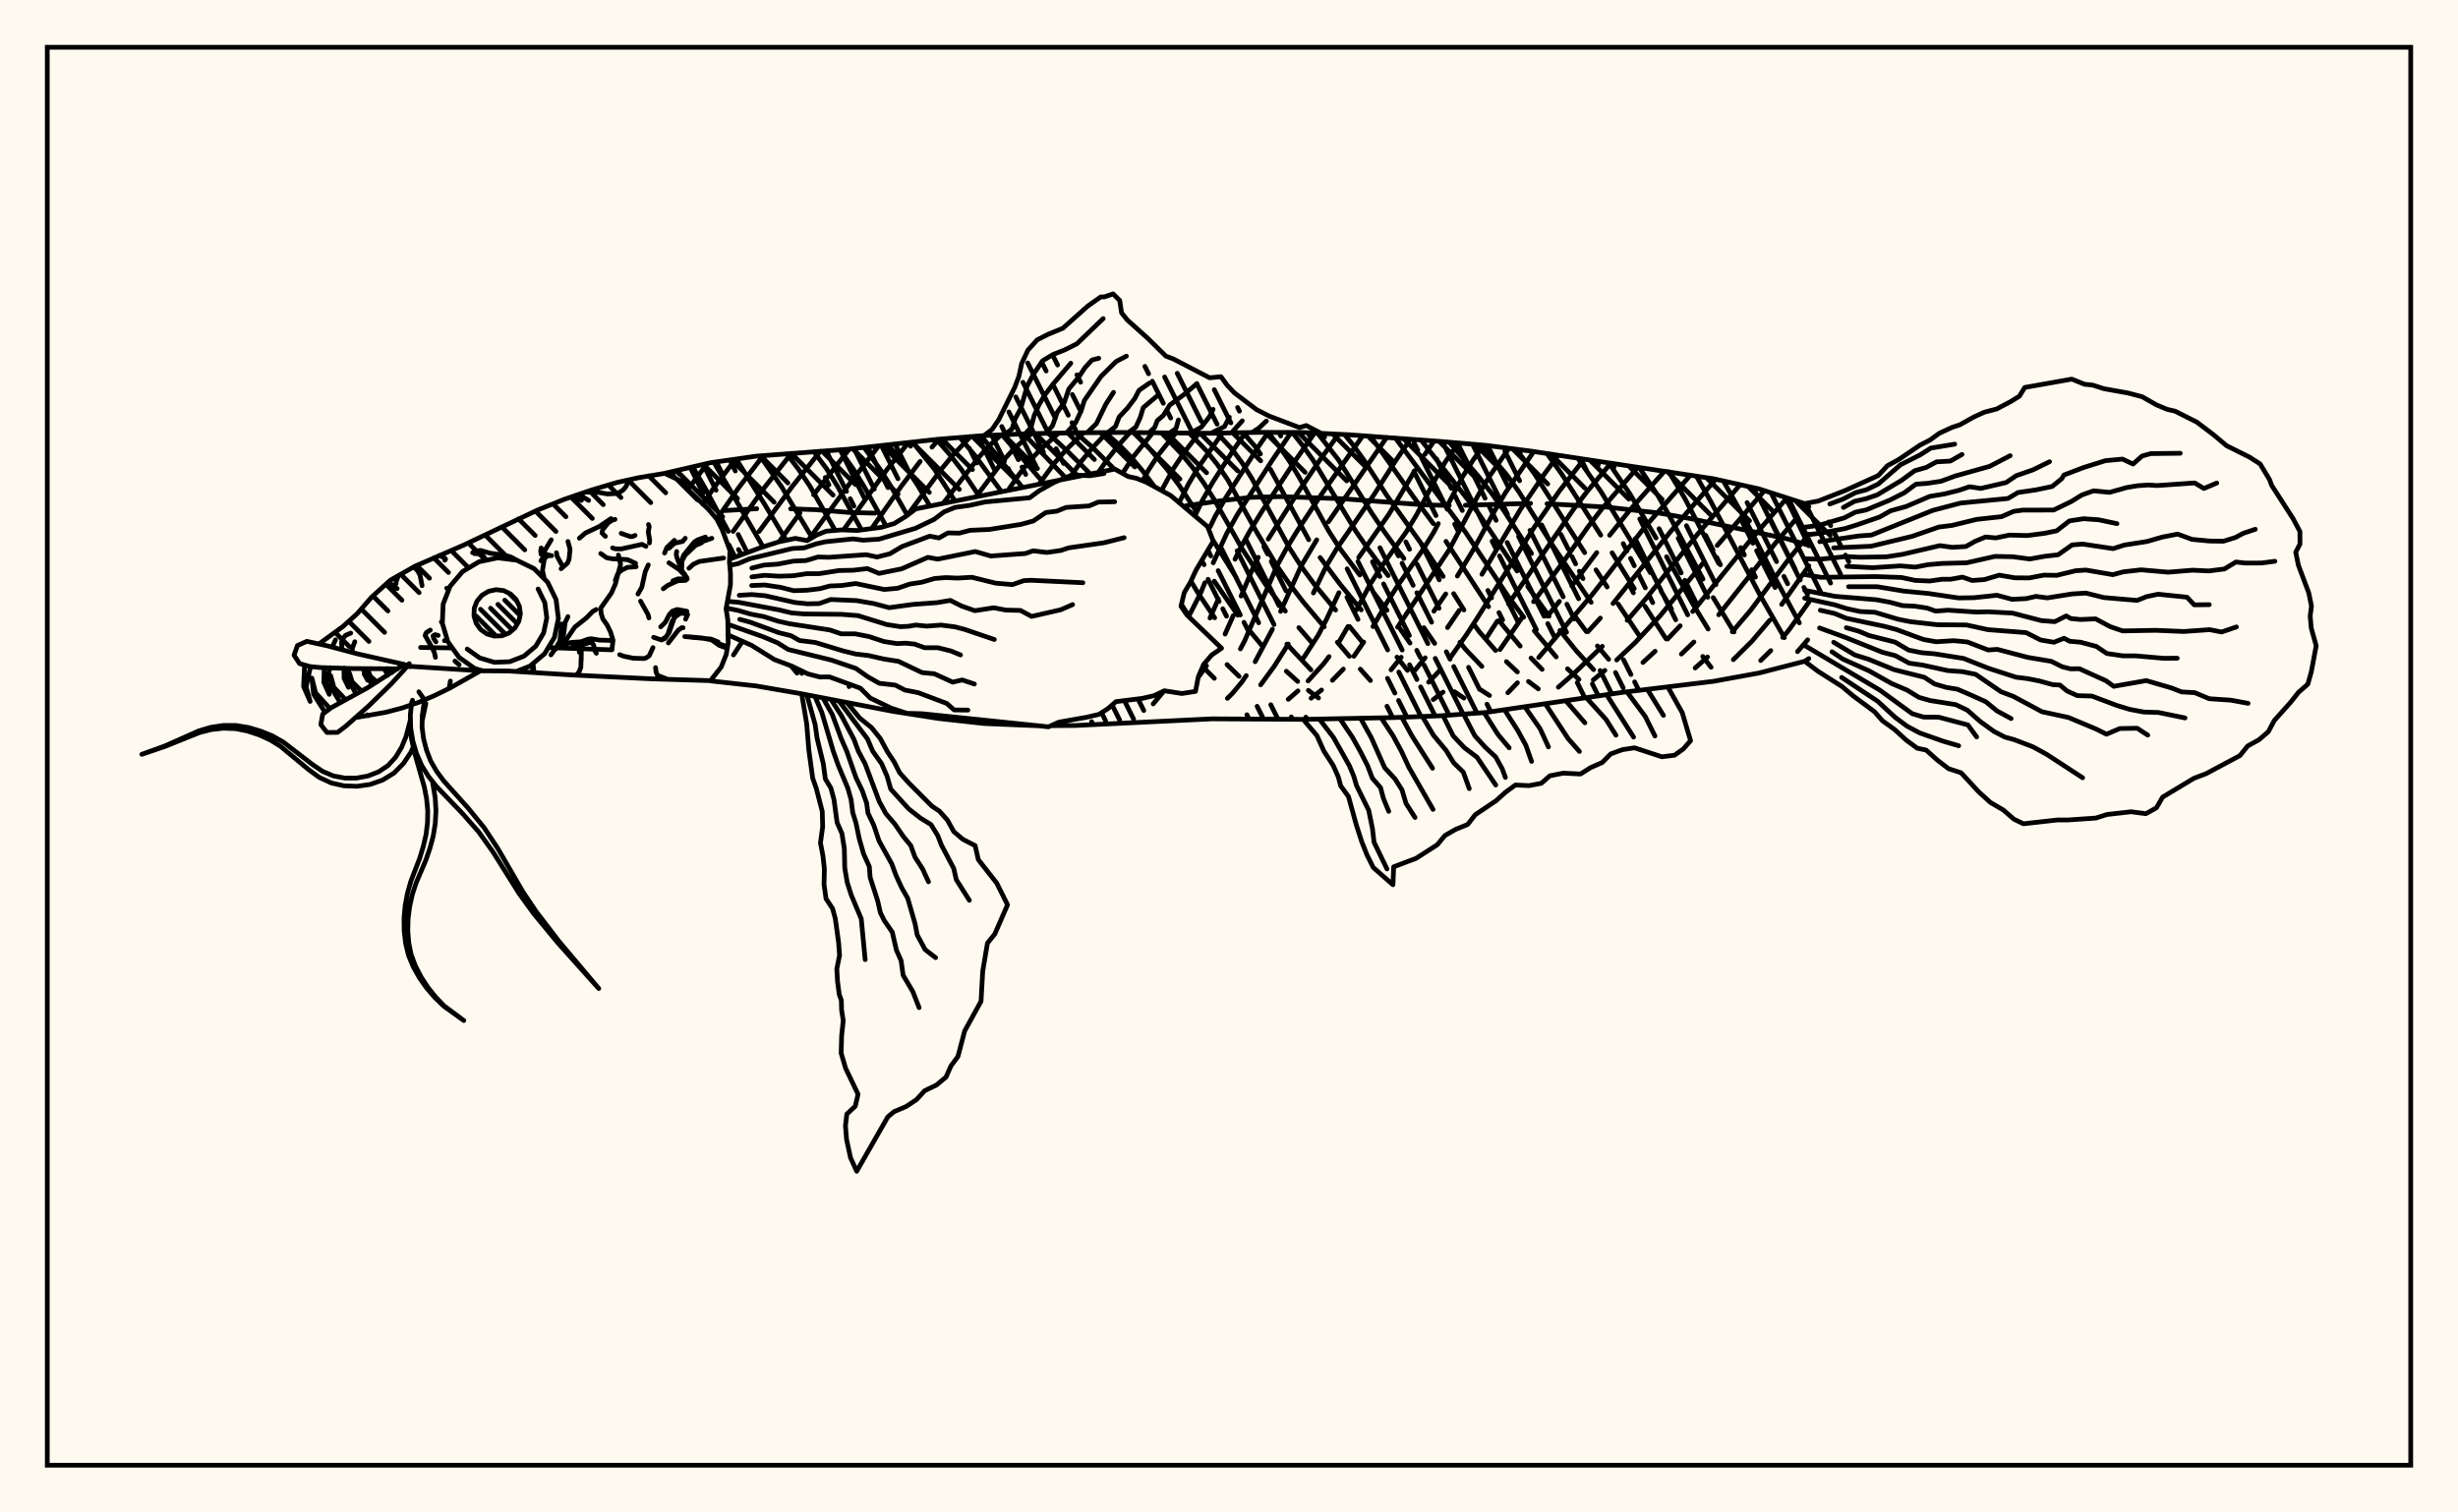 <svg xmlns="http://www.w3.org/2000/svg" width="520" height="320"><rect x="0" y="0" width="520" height="320" fill="floralwhite"/><rect x="10" y="10" width="500" height="300" stroke="black" stroke-width="1" fill="none"/><path stroke="black" stroke-width="1" fill="none" stroke-linecap="round" stroke-linejoin="round" d="
M 140.63 100.14 150.31 97.9 159.95 96.52 179.24 95.06 198.53 92.93 208.18 92.15 217.82 91.75 227.47 91.57 237.11 91.5 256.4 91.67 266.05 91.48 275.69 91.5 285.34 91.98 304.63 93.39 314.28 94.22 323.92 95.45 362.5 101.29 372.15 103.45 381.79 106.55 382.66 107.21 
M 382.66 139.34 381.79 139.91 372.15 142.39 362.5 144.15 343.21 146.49 314.28 150.75 304.63 151.45 294.98 151.82 275.69 152.2 256.4 152.09 227.47 153.5 222.37 153.53 
M 219.56 153.55 208.18 153.08 198.53 152.01 188.89 150.5 169.6 146.79 159.95 145.13 150.3 144.06 
M 382.66 115.38 378.07 114 357.83 109.76 350.87 108.53 339.91 107.29 327.28 106.58 
M 323.8 106.5 309.99 106.9 
M 306.59 106.94 301.49 106.83 283.96 105.52 270.93 105.07 264.77 105.22 258.61 105.9 250.98 106.99 
M 192.62 108.51 192.16 108.52 
M 185.1 108.57 179.84 108.44 172.73 107.85 167.26 107.65 
M 160.09 107.63 153.39 108.02 
M 141.98 99.83 142.81 101.19 
M 167.34 140.87 168.62 142.42 
M 146.54 98.77 149.07 103.11 154.08 112.43 
M 156.24 116.27 156.88 117.37 
M 151.03 97.8 161.43 115.7 
M 155.74 97.12 161.8 106.76 166.32 114.31 
M 160.76 96.45 165.35 102.98 171.81 113.76 
M 166.41 96 168.94 99.3 171.3 102.8 176.68 112.22 
M 172.18 95.56 174.85 99.16 177.14 102.82 182.24 112.09 
M 177.66 95.17 180.54 99.27 182.81 102.94 187.44 111.28 
M 182.79 94.67 186.2 99.3 188.48 102.9 191.95 109.02 
M 187.92 94.1 191.89 99.25 194.22 102.81 196.73 107.07 
M 193.06 93.54 197.65 99.23 202.05 106.01 
M 198.12 92.98 200.9 96.14 203.42 99.39 207.15 104.98 
M 203.06 92.57 206.42 96.58 211.87 104.04 
M 207.56 92.2 216.32 103.15 
M 211.99 91.99 220.84 102.25 
M 216.57 91.8 225.63 101.29 
M 254.43 141.06 256.9 143.52 
M 221.76 91.68 225.49 95.14 230.67 100.28 
M 249.93 127.87 251.79 130.78 
M 259.58 140.61 262.13 143.1 
M 227.56 91.57 231.14 94.66 235.73 99.27 
M 251.94 122.96 253.46 125.49 256.97 130.71 
M 233.8 91.52 236.69 94.05 239.13 96.55 241.62 99.49 244.25 102.98 
M 254.2 118.59 254.74 119.48 
M 256.89 122.96 261.85 130.16 
M 264.49 133.6 267.09 136.73 
M 272.13 142.01 274.53 144.18 
M 276.79 146.07 278.94 147.68 
M 239.95 91.53 242.04 93.57 246.86 99.24 249.4 102.61 252.95 108.01 
M 256.57 114.23 261.54 122.21 
M 272.24 136.28 277.33 141.72 
M 245.71 91.59 249.75 95.82 252.23 98.83 254.62 102.13 256.8 105.59 262.84 116.21 267.74 123.67 271.92 129.29 
M 274.78 132.79 277.57 136.01 
M 251.61 91.64 255.19 95.34 257.59 98.35 259.79 101.61 265.66 112.24 270.15 119.72 272.8 123.57 275.69 127.35 280.14 132.63 
M 282.93 135.87 285.47 138.86 
M 287.77 141.57 289.92 143.98 
M 257.51 91.65 260.5 94.87 262.76 97.91 264.82 101.2 272.81 115.99 275.24 119.78 278.02 123.58 282.56 129.07 
M 285.5 132.55 288.19 135.84 
M 263.01 91.54 265.55 94.5 266.65 96.05 
M 268.76 99.29 276.87 114.19 
M 279.28 117.96 283.44 123.53 287.97 129.04 
M 295.54 139.03 297.75 141.84 
M 268.24 91.48 270.51 94.29 272.71 97.47 274.8 100.92 281.09 112.34 283.48 116.08 287.67 121.66 
M 290.62 125.42 293.43 129.13 
M 295.96 132.7 298.29 136.06 
M 307.7 146.35 309.7 147.7 
M 273.38 91.49 275.53 94.19 277.82 97.41 286.79 112.33 289.42 116.14 293.66 121.78 
M 301.22 132.8 303.51 136.13 
M 312.98 145.78 315.11 147.15 
M 278.74 91.65 283.19 97.34 290.2 108.56 292.85 112.48 297 118.17 
M 308.86 135.89 310.01 137.35 313.5 141 
M 284.44 91.93 286.19 94.07 288.57 97.38 293.39 104.83 301.67 116.42 305.3 121.96 
M 307.53 125.6 309.7 129.05 
M 311.89 132.21 312.99 133.71 316.39 137.62 
M 318.69 139.98 321.01 142.17 
M 323.35 144.18 325.43 145.75 
M 289.94 92.29 298.95 105.02 303.22 110.78 
M 305.9 114.54 314.92 128.36 
M 317.11 131.32 321.6 136.7 
M 323.9 139.23 326.24 141.63 
M 295.19 92.66 309.97 112.51 319.03 126.13 322.35 130.59 
M 324.6 133.47 329.22 138.99 
M 331.61 141.5 334.03 143.75 
M 300.62 93.08 312.69 108.48 320.95 120.81 
M 323.2 124.09 327.72 130.36 
M 330.01 133.39 333.52 137.76 337.13 141.68 
M 306.61 93.56 312.85 100.89 315.6 104.42 318.15 108.04 324 117.11 
M 333.27 130.48 335.6 133.63 
M 337.94 136.66 340.31 139.49 
M 313.4 94.14 318.78 100.48 321.32 104.04 328.35 115.22 336.61 127.44 
M 320.56 95.02 322.07 96.78 324.61 100.22 335.25 116.93 
M 337.64 120.57 340 124.19 
M 342.32 127.79 346.88 134.61 
M 327.27 95.97 330.34 100.22 338.65 113.22 
M 341.04 116.96 345.73 124.53 
M 348 128.25 352.46 135.17 
M 333.81 96.97 338.72 104.06 349.15 121.17 
M 351.4 125.06 353.61 128.84 
M 360.23 138.89 361.98 141.18 
M 340.36 97.99 344.73 104.36 350.34 113.82 
M 352.57 117.79 358.05 127.67 361.36 133.09 
M 346.82 98.94 350.7 104.8 352.85 108.56 360.27 122.52 
M 362.44 126.44 366.84 133.71 
M 353.04 99.81 356.41 105.4 363.61 119.23 
M 358.86 100.72 361.93 106.11 372.26 125.77 377.49 134.92 
M 364.59 101.76 369.56 110.61 375.52 122.27 380.66 131.79 
M 370.76 103.14 372.12 105.46 
M 374.19 109.19 379.81 120.48 
M 377.6 105.2 378.93 107.61 382.66 115.47 
M 142.84 99.63 142 100.8 
M 149.62 98.06 145.55 103.52 
M 155.62 97.14 151.05 103.17 148.66 106.66 
M 161.47 96.39 156.24 103.23 151.64 109.84 
M 167.43 95.91 161.76 103.11 155.09 112.43 
M 173.55 95.46 167.63 102.9 160.59 112.45 
M 179.67 95.01 172.12 104.69 
M 169.22 108.56 164.83 114.62 
M 185.91 94.32 179.32 102.88 171.04 114.22 
M 157.08 135.66 155.17 138.58 
M 192.18 93.63 187.68 99.29 178.45 112.12 
M 198.67 92.92 197.16 94.6 
M 194.66 97.62 190.68 102.86 184.42 111.8 
M 205.29 92.39 201.69 96.18 199.17 99.25 191.98 109 
M 169.89 142.08 169.62 142.47 
M 211.81 92 209.35 94.24 207.15 96.66 199.51 106.51 
M 218.2 91.75 214.54 94.92 212.34 97.33 206.46 105.12 
M 179.98 144.84 179.62 145.27 
M 223.95 91.64 219.93 95.27 217.58 97.82 215.46 100.55 213.24 103.77 
M 229.22 91.56 225.57 95.14 223.14 97.89 219.79 102.46 
M 234.18 91.52 231.22 94.65 228.8 97.55 226.2 101.18 
M 239.02 91.52 236.77 94.04 234.42 96.99 232.37 99.94 
M 243.86 91.57 239.87 96.49 237.46 100.15 
M 248.74 91.62 245.11 96.17 242.98 99.43 241.72 101.72 
M 253.66 91.65 250.5 95.76 248.25 99.14 245.73 103.79 
M 258.61 91.63 253.63 98.71 251.41 102.44 249.43 106.36 
M 263.5 91.53 261.21 94.81 256.62 101.93 254.36 105.89 252.8 109.13 
M 268.3 91.48 266.24 94.46 259.32 105.29 257.02 109.36 256 111.48 
M 273.15 91.49 269.03 97.56 261.85 108.74 259.55 112.8 256.66 119.08 
M 254.9 123.29 254.03 125.4 251.46 130.47 
M 278.1 91.62 274.02 97.45 266.82 108.42 264.44 112.3 262.24 116.27 261.27 118.32 
M 257.75 126.73 255.98 130.76 
M 246.26 146.18 243.96 148.93 
M 283.19 91.87 279.19 97.39 274.3 104.61 268.3 114.06 
M 266.19 117.91 265.19 119.86 262.57 126.11 
M 260.9 130.25 259.17 134.15 
M 255.24 140.87 253.48 143.34 
M 288.32 92.18 279.53 104.63 274.47 112.26 272.19 115.98 270.16 119.72 263.32 135.56 262.41 137.29 
M 293.37 92.53 281.05 110.4 
M 278.56 114.22 275.25 119.78 270.91 129.35 
M 269.18 133.13 265.53 140 
M 263.65 142.94 262.71 144.32 260.71 146.71 259.66 147.75 
M 298.38 92.91 295.13 97.66 290.63 104.73 282.79 116.09 280.56 119.82 277.85 125.46 
M 272.54 136.27 269.57 140.97 266.69 144.9 
M 303.4 93.3 301.43 96.15 
M 299.32 99.55 293.91 108.68 287.44 117.95 
M 283.26 125.4 280.69 130.91 278.88 134.38 275.83 139.1 
M 308.55 93.73 305.76 97.73 303.67 101.34 299.73 108.84 297.45 112.61 292.25 119.89 289.89 123.56 286.98 129.03 
M 285.17 132.55 283.25 135.86 
M 281.16 138.92 280.07 140.37 276.73 144.07 
M 274.59 146.17 272.53 147.96 
M 313.91 94.19 311.58 97.42 309.26 101.12 306.23 106.92 
M 304.27 110.78 303.27 112.69 300.95 116.41 295.82 123.7 293.49 127.33 290.46 132.57 
M 288.5 135.84 286.42 138.85 
M 284.19 141.56 281.87 143.94 
M 279.58 145.99 277.36 147.72 
M 319.23 94.85 315.13 100.73 312.8 104.63 306.53 116.41 295.67 132.69 
M 324.47 95.54 318.51 104.21 316.13 108.2 311.78 116.15 308.31 121.88 
M 305.85 125.66 303.34 129.31 
M 296.43 139.06 294.28 141.72 
M 329.64 96.33 326.79 100.2 321.63 107.81 313.51 121.51 
M 308.7 129.15 306.23 132.78 
M 301.5 139.17 299.28 141.88 
M 335.09 97.17 329.9 103.88 324.61 111.51 312.73 130.43 310.34 134.13 306.83 139.12 
M 304.51 141.94 302.23 144.34 
M 340.73 98.05 335.78 103.97 332.97 107.63 319.13 127.79 
M 316.76 131.41 314.42 135.02 
M 305.29 146.43 303.2 148.01 
M 346.46 98.89 338.86 107.69 336.03 111.36 330.76 118.82 324.43 127.31 
M 322 130.65 317.33 137.44 
M 352.14 99.68 344.81 107.91 340.52 113.25 
M 337.8 116.92 332.51 123.97 
M 329.9 127.23 327.36 130.37 
M 357.62 100.53 347.79 111.73 336.86 125.78 325.51 139.12 
M 321.02 144.46 318.99 146.57 
M 362.98 101.4 353.56 112.29 341.24 127.69 
M 338.56 130.78 335.93 133.65 
M 368.14 102.55 359.15 112.99 348.28 126.55 344.24 131.25 
M 338.97 136.75 332.76 142.7 329.68 145.39 
M 373.26 103.81 363.28 115.42 
M 360.55 118.82 351.2 130.3 345.88 136 342.01 139.64 
M 339.52 141.84 337.07 143.85 
M 378.05 105.34 370.23 114.37 358.1 129.39 
M 355.45 132.4 352.78 135.21 
M 350.14 137.79 347.57 140.16 
M 382.44 107.04 382.13 107.36 
M 380.26 109.44 375.72 114.76 363.6 130.07 
M 358.35 135.83 355.7 138.39 
M 382.66 113.03 378.21 118.57 370.35 129.13 366.48 133.67 
M 361.23 139 358.62 141.33 
M 382.66 119.72 376.92 127.88 
M 374.41 131.22 370.6 135.69 366.69 139.57 
M 382.66 127.42 378.4 133.37 377.14 134.86 
M 374.61 137.65 372.48 139.75 
M 382.42 135.37 380.27 137.87 
M 208.18 92.15 209.88 90.86 211.28 88.81 214.67 81.95 215.55 79.63 216.14 76.9 217.46 74.08 219.43 71.9 221.78 70.71 224.85 69.45 230.15 64.73 232.87 62.82 233.63 62.82 235.48 62.18 236.88 63.57 237.27 66.19 238.49 67.7 242.84 71.6 246.65 75.35 248.2 75.93 255.89 79.93 258.3 79.7 259.61 81.5 261.16 83.13 265.82 86.66 268.53 88.04 274.9 90.46 276.34 90.03 279.54 91.69 
M 285.34 91.98 285.34 91.98 
M 212.54 91.97 214.1 90.75 214.78 88.57 215.95 86.42 217.29 81.71 218.56 79.3 220.55 76.34 222.74 75.02 225.29 74.01 227.83 72.73 233.38 67.41 
M 216.89 91.79 218.13 90.4 218.78 87.93 219.8 85.65 221.01 83.6 222.79 81.25 226.53 76.85 
M 221.26 91.69 222.67 90.07 223.66 87.24 225.14 85.17 226.12 82.29 228.33 79.62 229.51 77.81 231.03 76.16 232.45 75.8 
M 225.62 91.6 227.57 89.39 228.71 86.96 229.39 84.75 232.94 79.62 236.11 76.49 238.29 75.35 
M 229.98 91.55 231.95 89.64 233.93 85.55 235.57 83.01 
M 234.34 91.52 235.97 90.26 236.77 88.21 238.51 86.36 240.09 84.28 240.94 82.61 243.17 81.05 
M 238.7 91.51 240.3 90.35 241.22 88.33 241.86 86.24 245 83.6 
M 243.06 91.56 244.27 90.45 244.83 89 246.12 87.88 247.48 85.68 250.43 83.52 253.21 81.16 
M 247.43 91.61 248.79 90.67 249.3 88.85 
M 251.79 91.64 254.12 90.4 255.86 88.17 256.63 86.61 
M 256.15 91.67 259.06 90.24 260.07 88.26 
M 260.51 91.59 262.81 89.04 
M 264.87 91.5 266.32 90.57 267.91 89.07 
M 269.24 91.48 269.27 91.49 
M 273.6 91.49 273.61 91.49 
M 277.96 91.61 277.96 91.61 
M 282.32 91.82 282.32 91.83 
M 154.35 118.31 160.87 115.88 164.84 114.62 168.27 113.91 170.77 114.38 172.74 113.21 174.78 112.39 178.06 112.11 181.35 112.24 186.44 111.57 189.15 110.78 191.63 109.26 193.74 107.67 235.83 99.25 238.72 100.84 240.36 101.18 242.51 102.03 247.69 104.86 255.48 111.44 256.67 114.49 253 120.67 251.87 123.12 250.54 125.38 249.84 128.26 251.08 130.1 258.43 137.15 256.32 138.6 254.62 140.6 253.51 143.19 252.91 146.28 250.03 146.73 246.32 146.15 244.2 147.17 241.66 147.76 236.08 148.45 234.41 149.91 232.5 151.14 229.84 151.76 224 152.79 221.82 153.78 195.12 151.01 191.88 150.92 188.55 149.83 184.12 147.7 182.02 145.61 175.49 143.22 173.47 143.24 170.93 142.59 167.52 140.94 163.83 139.55 158.99 136.53 153.97 134.31 
M 154.38 119.63 156.2 119.24 158.57 118.23 167.63 116.05 170.12 115.92 172.63 115.08 174.65 114.62 180.43 114.02 182.61 114.29 185.94 114.08 193.67 111.78 197.63 109.88 199.7 108.31 202.03 107.36 205.12 106.93 208.4 106.2 217.83 105.32 219.83 103.84 222.98 102.08 226.86 100.47 230.55 100.66 233.55 100.19 
M 159.06 120.2 161.58 119.56 164.57 119.35 167.85 118.72 170.51 118.6 173.05 117.85 175.38 117.91 183.24 117.36 185.55 117.85 188.25 117.17 190.82 115.64 196.68 113.44 198.64 113.82 200.54 112.75 202.96 112.8 205.23 112.2 209.28 112.02 215.96 110.95 218.59 110.23 221.25 108.44 223.57 108.15 225.54 107.36 230.41 107.04 232.34 106.23 235.81 106.16 
M 159.07 122.06 161.74 121.72 164.77 121.91 167.75 121.82 170.66 121.38 173.26 121.38 177.52 120.71 180.51 120.65 183.5 120.3 185.97 121.32 190.75 120.35 196.31 117.92 198.39 118.3 206.33 116.69 209.6 117.64 216.93 117.11 218.56 116.54 221.5 116.89 224.43 116.46 226.1 115.91 233.54 114.84 237.82 113.76 
M 159.02 123.88 161.78 123.77 165.15 124.27 167.9 124.97 170.62 124.89 173.46 124.55 175.57 123.98 178.01 123.88 181.03 123.46 187.07 124.72 189.91 124.46 192.45 123.58 194.98 123.19 197.71 122.4 200.06 122.2 202.54 122.31 205.62 122.14 210.62 123.38 214.18 123.69 216.62 122.84 218.13 122.77 229.09 123.29 
M 156.39 125.95 159.02 125.79 161.88 126.04 168.2 127.48 170.81 127.75 173.3 127.7 175.74 126.84 181.2 127.07 184.91 127.71 188.11 128.57 193.12 127.88 198.19 127.51 201.05 127.03 203.44 128.23 206.24 129.21 210.23 128.59 212.8 129.08 215.88 129.15 218.24 130.42 224.38 129.02 226.91 127.92 
M 153.9 127.23 156.24 127.43 164.86 129.05 167.46 129.68 170.11 129.9 177.99 129.98 181.5 130.25 187.59 132.14 190.47 132.59 192.18 132.51 193.75 132.24 196.03 132.48 199.1 132.25 202.04 132.63 204.02 133.15 210.35 135.3 
M 153.72 128.66 156.14 129.15 158.78 129.92 161.59 130.46 164.65 131.44 167.03 131.97 175.56 133.29 177.98 134.11 180.94 134.11 183.84 134.68 186.99 135.73 189.73 136.16 191.65 136.08 193.51 136.28 195.6 137.04 198.4 137.04 201.14 137.72 203.2 138.57 
M 156.49 131.04 158.71 131.64 164.82 133.88 167.33 134.49 169.15 135.52 172.48 135.93 178.4 137.73 181.01 138.37 183.76 138.7 186.95 139.43 190.06 139.92 195.08 142.31 197.65 142.55 201.55 144.33 203.56 143.86 206.14 144.73 
M 153.96 132.08 161.38 134.7 164.51 136.01 166.76 137.42 175.86 139.65 181.08 141.43 183.57 143.18 186.02 144.57 189.4 144.95 191.42 146 194.24 146.55 200.29 148.83 201.86 150.21 204.76 150.24 
M 179.24 148.72 181.87 151.92 184.36 153.93 186.21 156.23 187.77 159.1 189.16 161.19 190.33 163.51 192.35 165.75 197.13 170.54 198.75 171.63 200.45 173.54 201.77 175.94 203.68 177.57 206.3 178.92 206.97 181.88 210.87 186.86 213.15 191.43 210.45 197.63 208.9 199.54 207.9 205.48 207.54 211.85 204.08 218.13 202.66 223.52 201.19 225.51 200.13 227.89 198.11 229.57 195.64 230.76 193.88 232.66 191.68 234.12 189.12 235.21 187.81 236.32 181.24 247.81 179.92 244.91 179.09 241.05 178.86 238.17 179.15 235.71 180.94 234.04 181.53 231.52 178.89 226.01 177.95 222.82 178.05 219.15 178.39 215.91 178.04 213.69 177.99 211.64 177.54 210.38 177.18 207.6 177.03 205 177.61 202.12 177.41 199.41 176.71 194.36 176.13 192.22 174.75 190.14 174.33 187.15 174.4 183.84 174.1 181.11 173.57 178.34 174.04 174.93 173.95 171.66 172.69 166.81 171.93 164.64 171.12 158.75 170.66 153.16 169.6 146.79 
M 177.53 148.37 183.52 156.34 184.63 158.94 186.5 161.56 187.68 164.27 188.43 166.94 192.22 171.12 194.74 173.1 196.94 174.45 198.38 176.78 199.18 178.84 201.76 183.73 202.31 186.12 205.07 190.48 
M 175.82 148.03 178 151.4 180.64 156.4 181.6 158.95 183.01 161.58 186.03 169.63 187.39 172.11 189.32 174.37 191.13 177.02 192.67 178.88 193.57 181.35 195.19 183.87 196.43 186.57 
M 174.11 147.69 176.08 151.19 177.96 156.27 179.16 159.02 181.08 164.52 182.41 167.28 183.34 169.93 183.62 172.02 184.85 174.59 185.97 177.93 188.65 182.76 189.56 185.23 190.79 187.89 192.03 190.05 193.6 195.49 194.03 197.79 195.72 200.92 197.93 202.62 
M 172.4 147.35 173.86 150.74 176.29 158.97 177.32 161.88 179.35 166.73 180.04 169.13 180.4 171.91 181.08 174.11 181.79 177.5 182.69 180.64 183.91 183.36 184.08 185.64 185.67 190.58 186.25 193.11 187.07 194.77 188.76 197.21 189.64 201.01 190.63 203.25 191.06 206.33 193.11 209.8 194.44 213.19 
M 170.69 147 172.45 153.33 172.86 156.21 174.17 161.57 174.6 164.79 175.77 166.72 176.43 169.17 177.09 174.03 178.11 176.34 178.62 179.56 178.71 183.61 179.22 186.65 180.07 189.33 182.2 194.39 183.03 203.03 
M 352.86 145.38 355.89 150.79 357.65 156.72 356.1 158.47 354.25 159.79 351.59 160.12 345.78 158.22 343.24 158.61 340.76 159.51 338.97 161.32 336.5 162.41 334.37 163.76 330.73 163.58 327.88 164.14 326.06 165.73 323.49 166.22 320.59 166.09 318.46 167.65 316.51 169.41 312.09 172.38 310.5 174.44 307.94 175.48 305.68 176.78 304.05 178.74 299.58 181.61 294.84 183.4 294.68 187.19 290.52 183.54 289.2 180.9 288.1 178.13 286.93 174.52 285.28 168.54 283.63 166.27 283.12 164.37 282.04 161.94 280.08 158.93 278.59 155.62 275.69 152.2 
M 348.52 145.88 351.91 151.36 
M 344.19 146.38 348.05 151.58 350.11 155.72 
M 339.87 146.96 345.59 155.95 
M 335.55 147.57 339.77 152.23 341.86 155.55 
M 331.23 148.23 335.29 152.93 
M 326.93 148.93 331.77 156.31 334.14 158.99 
M 322.62 149.6 325.82 154.19 327.58 158.04 
M 318.3 150.19 321.05 154.49 322.8 157.68 324.01 161.1 
M 313.97 150.77 316.9 155.39 319.27 158.22 
M 309.62 151.09 311.99 155.65 314.19 158.08 316.4 160.13 317.82 162.69 318.47 164.49 
M 305.27 151.4 307.42 155.68 309.78 158.18 312.47 160.22 316.43 166.09 
M 300.91 151.59 303.26 155.57 305.96 158.81 307.54 161.4 309.57 163.37 310.83 166.86 
M 296.55 151.76 298.73 155.75 303.06 162.54 
M 292.19 151.88 294.68 155.63 296.49 158.98 298.05 162.34 303.16 171.25 
M 287.83 151.98 290.11 156.08 292.93 162.42 295.15 164.83 296.6 167.14 297.45 169.98 299.35 172.96 
M 283.47 152.07 286.1 155.97 287.81 159.04 289.32 162.01 290.32 164.65 292.06 166.65 292.65 168.87 293.79 171.66 
M 279.11 152.14 282.09 156 285.49 162.05 286.38 164.19 286.98 166.2 289.56 171.45 290.35 175.34 290.69 178.21 293.42 183.85 
M 381.79 106.55 384.66 106.01 390.32 103.79 397.35 100.62 399.27 98.55 401.72 97.2 406.15 94.2 408.32 93.09 410.25 91.68 412.92 90.44 414.63 89.87 417.49 88.27 419.77 87.22 422.4 86.53 425.41 84.94 427.21 83.83 428.34 81.98 438.3 80.21 440.96 81.29 442.71 81.48 445.04 82.23 450.17 83.15 453.18 83.94 456.2 85.66 458.45 86.6 460.16 87 464.75 89.31 468.33 92.02 471.04 94.3 475.9 96.72 478.13 98.15 480.13 101.47 480.57 102.67 485.11 109.73 486.56 112.46 486.57 115.1 485.67 116.83 486.23 119.58 488.43 125.44 489 128.24 488.73 130.32 488.95 132.89 490 136.62 488.96 142.17 488.23 144.76 486.25 146.49 484.62 148.55 481.15 152.43 479.87 154.82 477.89 156.52 475.5 157.84 473.85 159.88 466.71 163.69 464.17 164.65 457.51 168.65 456.2 170.92 453.98 172.16 450.85 171.75 445.74 172.33 443.39 173.08 437.57 173.48 435.29 173.48 428.07 174.29 426.07 173.33 423.81 171.38 421.08 169.78 418.61 167.54 414.88 163.5 412.23 162.64 409.89 160.85 407.5 158.71 405.59 158.3 403.24 156.57 400.83 154.36 398.23 152.49 396.56 150.58 392.09 147.27 389.69 145.26 384.58 142.01 381.79 139.91 
M 387.1 106.64 389.9 105.59 392.58 104.22 394.83 103.62 397.34 102.42 402.06 98.33 406.22 96.24 408.47 94.81 413.53 93.97 
M 389.98 107.37 392.35 106.06 394.75 105.52 397.13 104.71 402.28 101.63 405.06 99.59 407.5 98.9 409.67 97.72 412.61 97.55 415.07 96.15 
M 381.79 111.55 384.81 111.15 390.21 109.55 392.5 108.37 394.79 107.89 399.82 105.8 402.89 104.25 405.32 102.44 407.76 102.26 410.63 101.82 413.67 100.7 420.92 98.67 425.26 96.41 
M 381.79 113.22 385.02 112.82 390.3 111.84 392.87 111.04 397.66 109.38 399.98 108.07 403.27 107.16 408.26 105.02 411.24 104.53 414.36 103.76 416.66 102.98 419.04 103.34 424.41 102.09 426.56 100.63 430.08 99.41 433.59 97.69 
M 384.98 114.61 393.21 113.4 395.93 113.2 408.91 107.98 414.75 106.44 424.8 105.47 426.9 104.21 430.69 103.65 434.14 102.93 436.17 101.28 436.64 100.5 440.75 98.93 445.39 97.47 449.02 97.13 451.25 98.18 453.17 96.48 455.02 95.97 461.24 95.9 
M 387.93 115.92 395.83 115.57 404.51 113.48 410.17 111.51 412.92 111.17 418.16 109.89 423.45 109.31 426 108.19 427.9 107.93 434.46 107.91 438.17 106.12 440.42 104.73 442.88 103.85 446.3 104.17 449.96 103.14 452.19 102.77 454.55 102.61 456.3 102.73 464.3 102.18 466.25 103.35 468.96 102.2 
M 381.79 118.23 385.12 118.31 390.67 117.75 393.45 117.9 399.15 117.8 402.5 117.28 410.39 115.44 413.01 115.8 415.89 115.63 417.84 114.53 420.06 113.61 422.24 113.81 425.1 113.21 428.9 113.31 432.55 112.83 435.09 112.31 437.8 110.21 440.79 109.75 443.97 109.97 447.85 110.79 
M 390.71 119.83 396.17 120.11 402.05 119.73 405.19 119.99 407.89 119.47 410.86 119.21 416.02 119.08 422.05 117.72 425.75 117.79 429.41 118.27 432.56 117.7 435.39 117.38 438.37 115.29 440.61 115.11 447.05 116.08 449.4 115.32 454.24 114.56 457.41 113.64 460.69 113 463.73 114.12 467.45 114.47 470.38 114.51 472.91 113.72 474.56 112.84 477.12 111.98 
M 381.79 121.56 385.24 122.15 396.83 121.99 402.25 122.18 405.17 122.8 408.24 122.93 410.81 122.56 412.63 122.56 415.16 122.1 417.23 122.82 419.83 122.62 422.95 121.69 426.23 122.25 429.29 122.28 432.41 121.68 435.11 121.73 439.08 120.76 441.3 120.61 446.98 121.59 449.19 120.99 452.96 120.56 458.67 121.06 463.83 120.64 467.28 120.8 470.59 120.38 473.01 118.91 474.98 119.13 478.43 119.12 481.27 118.75 
M 391.07 124.13 397.1 124.13 402.76 125.06 408 125.57 414.31 126.51 417.59 126.46 422.47 125.94 425.65 126.8 428.66 126.65 430.7 126.18 433.12 126.5 438.3 125.67 441.27 125.48 445.08 126.43 452.12 127.03 454.13 126.23 456.54 125.72 462.66 126.35 464.2 127.97 467.38 127.93 
M 381.79 124.9 388.22 126.17 396.94 126.89 399.72 127.4 402.48 128.13 405.04 128.25 407.68 128.65 409.52 129.3 412.1 129.1 418.1 129.5 420.6 129.44 425.77 129.72 431.86 131.31 434.71 131.53 437.12 130.31 438.08 130.87 440.11 131.07 443.35 130.94 446.43 132.59 449.06 133.49 456.03 133.36 461.99 133.61 467.47 133.22 469.99 133.72 473.13 132.64 
M 381.79 126.57 388.16 127.97 390.72 128.78 393.55 129.39 396.64 129.54 401.49 131 404.1 131.53 409.87 132.18 416.02 132.23 420.55 133.22 428.63 133.85 431.71 135.41 434.52 135.89 436.66 135.04 437.84 135.68 440.13 135.87 443.47 136.76 445.72 138.27 449.1 138.76 451.77 138.76 457.71 139.28 460.6 139.26 
M 385.1 129.12 388.09 129.79 390.62 130.82 398.63 132.51 401.15 133.18 406.91 135.3 409.6 135.78 413.36 135.55 416.22 135.83 420.59 137.52 422.53 137.39 428.95 139.08 433.96 139.92 436.23 141.06 437.99 141.51 439.9 141.49 445.53 144.03 447.17 145.21 454.05 144 459.37 145.55 461.52 146.39 464.31 146.55 467.36 147.83 471.98 148.14 475.59 148.81 
M 390.6 132.81 393.21 133.54 395.38 134.45 400.93 135.86 403.79 137.55 406.55 138.1 409.25 138.33 415.41 139.31 420.69 141.4 426.52 143.29 428.94 143.58 431.4 144.07 434.29 144.86 435.79 144.94 437.27 146.18 439.46 147.18 442.54 147.27 447.81 149.25 450.56 150.09 453.55 150.65 456.61 150.74 462.25 151.9 
M 384.93 132.86 390.48 134.89 398.22 138 400.97 138.72 403.9 140.31 406.76 140.72 412.05 141.88 415.19 142.11 417.95 142.67 423.32 146.35 425.95 147.35 432 150.59 437.59 151.8 443.33 154.2 445.64 155.34 448.46 154.14 452.13 154.08 454.37 155.54 
M 387.92 135.89 392.43 138.59 395.3 139.48 400.72 141.69 407.11 143.3 409.26 144.71 411.8 145.45 414.09 145.82 416.75 146.96 420.12 148.48 422.48 150.42 425.46 152.03 
M 387.56 137.9 389.87 139.45 395.4 141.93 400.17 144.61 403.45 146.01 405.95 147.54 408.29 148.21 413.73 149.08 416.19 150.25 418.97 152.69 421.86 154.77 424.13 155.95 426.13 156.5 430.08 158.01 433.02 159.62 440.59 164.56 
M 381.79 136.57 397.71 146.03 404.53 150.99 406.94 151.72 410.14 151.74 416.32 153.38 418.17 155.92 
M 389.61 143.33 397.22 148.36 400.89 151.74 403.44 153.64 406.09 155.06 411.1 156.83 414.37 157.78 
M 67.51 136.22 72.56 132.55 75.57 129.84 78.62 126.33 82.57 122.76 87.77 119.81 98.01 115.37 113.72 107.92 119.39 105.64 125.16 103.67 130.59 102.06 135.1 101.07 140.63 100.15 144.11 101.8 145.82 103.85 149.91 107.8 151.64 109.84 152.77 112.02 154.43 116.5 154.32 118.95 154.54 121.32 154.53 123.75 153.6 128.8 153.97 131.14 154.05 135.97 153.63 138.49 152.56 141.15 150.3 144.01 137.93 143.63 121.02 142.81 107.6 141.97 101.66 141.93 85.57 140.91 
M 130.82 117.44 131.29 119.41 130.18 123.56 129.35 125.46 127.1 128.65 127.16 129.76 127.53 130.95 128.44 132.23 129.17 133.74 129.69 135.45 129.45 137.49 116 137.01 
M 95.69 137.09 88.97 136.99 
M 84.12 141.51 74.59 141.45 67.82 141.24 65.58 141.03 63.38 140.4 62.21 138.62 62.93 136.58 64.92 135.69 69.29 136.65 75.67 138.35 85.6 140.59 
M 85.81 141.38 82.79 144.67 78.03 149.33 73.2 153.6 71.43 154.95 69.17 154.98 67.87 153.3 68.27 151.09 70.06 149.74 77.75 145.52 85.3 140.7 
M 97.1 139.06 94.74 135.76 93.58 131.87 93.75 127.81 95.22 124.03 97.85 120.94 101.33 118.86 105.3 118.03 109.33 118.53 112.98 120.31 115.85 123.18 117.63 126.83 118.13 130.85 117.3 134.83 115.22 138.31 112.12 140.93 109.26 142.05 
M 102.11 141.93 100.4 141.42 97.1 139.06 
M 113.84 124.61 115.26 127.53 115.67 130.75 115 133.93 113.34 136.72 110.86 138.82 107.84 140 104.59 140.13 101.48 139.2 98.84 137.32 
M 101.67 133.18 100.73 131.86 100.27 130.3 100.33 128.68 100.92 127.17 101.97 125.93 103.37 125.1 104.95 124.76 106.57 124.96 108.02 125.68 109.17 126.82 109.88 128.28 110.09 129.89 109.75 131.48 108.92 132.88 107.68 133.93 106.17 134.52 104.55 134.58 102.99 134.12 101.67 133.18 
M 100.75 130.36 104.96 134.57 
M 101.65 128.9 106.96 134.21 
M 103.78 128.68 108.41 133.31 
M 105.33 127.87 109.45 131.99 
M 106.79 126.98 110.02 130.21 
M 107.71 125.54 109.34 127.17 
M 67.85 135.98 68.28 136.41 
M 70.89 133.79 73.88 136.78 
M 73.78 131.45 78.05 135.71 
M 76.43 128.85 81.36 133.79 
M 78.89 126.08 82.07 129.26 
M 81.64 123.6 85.03 126.99 
M 84.79 121.51 88.67 125.39 
M 88.16 119.64 90.86 122.34 
M 91.78 118.03 94.88 121.13 
M 95.44 116.46 99.14 120.16 
M 99.08 114.86 102.77 118.56 
M 102.63 113.18 106.76 117.31 
M 106.15 111.46 111.02 116.34 
M 109.69 109.77 113.22 113.3 
M 113.28 108.12 117.61 112.45 
M 116.99 106.6 119.72 109.33 
M 120.79 105.17 125.31 109.69 
M 124.69 103.83 127.62 106.77 
M 128.71 102.62 131.36 105.27 
M 132.88 101.55 137.67 106.35 
M 137.24 100.68 140.84 104.27 
M 143.14 101.34 147.57 105.77 
M 127.09 117.12 128.36 118.02 129.54 118.23 132.73 118.4 134.46 119.18 
M 120.15 130.46 119.54 131.76 119.28 134 118.96 135.19 117.55 137.35 
M 139.77 132.63 140.74 131.68 141.61 130 142.26 129.29 143.28 128.95 145.31 129.33 
M 150.59 113.89 147.84 114.85 146.97 115.33 144.86 117.49 144.24 118.73 
M 124.53 105.87 122.43 104.6 
M 94.1 118.53 94.26 118.31 94.14 118.11 92.92 117.52 
M 92.12 139.08 91.9 138.1 91.45 137.09 89.97 134.52 90.04 134.08 90.52 133.62 
M 109.47 118.6 108.12 117.87 107.02 117.52 103.72 117.05 101.68 116.46 100.73 116.56 99.98 116.93 
M 133.04 101.7 132.4 102.98 131.87 103.63 131.13 104.14 130.28 104.43 128.51 104.51 126.56 104.17 123.86 104.11 
M 70.28 136.93 70.97 135.38 
M 141.39 136.03 143.5 133.32 144.24 132.8 144.51 132.82 
M 112.48 140.63 112.83 142.22 
M 134.96 125.68 135.77 124.27 136.51 120.94 137.15 119.52 
M 153.08 118.07 147.96 118.79 146.68 119.39 145.75 120.23 
M 114.45 118.65 114.83 118 115.51 117.49 116.02 117.43 116.71 117.57 
M 85.41 121.17 85.38 121.17 
M 84.3 121.79 83.79 123.07 83.78 123.49 
M 137.28 130.74 137.09 130.01 135.51 127.19 
M 144.97 113.88 144.4 114.55 142.7 114.94 141.51 116 
M 141.52 119.08 143.67 120.5 145.28 122.16 
M 112.77 140.39 112.96 142.23 
M 109.43 142.06 109.58 141.93 
M 109.94 141.79 110.63 141.82 111.29 142.15 
M 92.22 135.8 91.75 135.1 91.62 134.52 92.04 134.27 92.7 134.45 
M 142.67 114.32 141.07 115.85 140.6 117.01 
M 129.59 115.92 130.16 116.12 131.42 116.14 135.82 115.17 136.65 115.59 
M 137.19 110.97 137.35 111.44 137.14 112.55 137.45 114.29 137.39 114.88 
M 138.28 134.84 139.95 135.41 140.68 135.11 141.55 133.85 142.5 131.12 
M 142.34 122.9 143.41 122.47 144.94 122.49 145.33 122.27 
M 91.69 137.58 89.93 134.46 90.2 133.83 91.03 133.31 
M 89.29 123.91 88.87 121.72 88.38 120.81 87.55 119.94 
M 118.84 132.01 118.43 135.61 117.67 137 116.55 138.56 
M 130.17 122.79 130.71 121.35 131.48 120.65 132.73 120.04 134.58 119.9 
M 153.85 137.16 152.17 136.55 150.54 135.38 148.43 134.98 146.53 134.88 
M 153.28 136.62 151.94 136.14 150.66 135.36 148.5 134.98 145.67 134.72 
M 122.56 138.01 122.5 136.67 122.13 136.14 121.05 135.94 119.74 136.19 
M 130.11 109.89 129.52 110.06 128.67 110.62 127.48 112.09 127.35 112.77 128.07 113.48 
M 148.42 114.86 147.1 115.42 144.95 117.45 144.26 118.7 144.22 120.23 
M 116.62 114.21 115.12 116.68 115.22 117.17 115.82 117.36 
M 138.69 141.25 138.8 142.22 139.09 142.88 141.27 143.73 
M 94.5 124.45 95.03 124.53 
M 145.06 122.45 145.32 122.23 
M 94.62 135.37 94.36 135.52 
M 72.36 137.47 72.26 135.85 72.42 135.27 73.08 134.43 74.2 133.95 
M 149.23 113.63 147.52 114.25 146.86 114.7 144.59 117.52 144.19 118.74 
M 93.37 131.59 93.58 131.82 
M 94.6 135.29 94.02 135.55 
M 120.15 114.56 120.6 116.2 120.38 118.36 120.05 119.15 118.7 120.33 
M 142.49 130.3 143.24 129.58 144.14 129.43 144.99 129.56 145.3 129.68 145.47 130.05 145.04 131.01 
M 123 105.87 121.45 104.94 
M 117.72 116.94 117.86 117.7 118.79 119.4 
M 94.81 124.61 94.98 124.65 
M 126.16 138.21 125.87 137.75 125.62 136.56 125.35 136.13 124.83 135.93 123.67 136.25 122.91 136.15 
M 102.85 118.54 102.38 117.79 101.55 117.21 100.35 117.12 
M 151.92 135.81 150.44 135.22 144.86 134.68 
M 131.41 112.84 133.3 113.52 133.79 113.52 134.35 113.28 
M 140.28 135.14 140.89 134.75 141.3 134.16 142.18 131.48 142.85 130.52 143.77 129.84 144.31 129.74 145.11 129.89 
M 121.62 137.2 121.43 136.49 121 136.13 120.38 136.07 119.18 136.37 
M 140.31 124.57 141.21 123.88 142.95 123.07 143.47 122.87 145.01 122.8 145.39 122.5 
M 115.1 122.21 114.76 120.7 115.15 118.3 115.72 117.61 116.58 117.55 
M 82.15 123.15 84.02 124.53 
M 126.11 128.96 125.36 129.41 124.04 130.75 121.6 132.68 119.41 135.91 119.02 136.27 
M 143.16 116.68 143.06 117.28 143.19 117.95 144.33 120.85 144.98 121.69 
M 123.11 136.97 122.95 136.33 122.4 136.05 121.17 135.91 119.65 136.22 
M 129.26 109.72 126.79 111.39 123.84 112.78 122.57 113.87 
M 138.14 137.01 137.35 138.74 136.67 139.21 136.18 139.33 133.96 139.26 131.95 138.84 131.09 138.51 
M 114.44 117.25 116.21 117.45 
M 114.49 115.94 114.37 116.65 114.47 116.96 114.99 117.27 115.65 117.36 
M 129.7 135.52 126.72 135.42 125.11 135.14 124.44 135.22 122.88 135.79 120.81 135.92 
M 122.96 139.77 122.96 138.04 122.77 136.44 122.57 136.2 121.87 135.98 120.41 136.01 
M 74.51 138.03 74.55 137.11 75.06 135.77 
M 96.25 139.87 97.13 140.63 
M 121.91 142.85 122.48 142.18 122.87 141.25 122.99 138.04 122.8 136.45 
M 89.69 148.91 89.33 151.42 89.29 153.87 89.61 156.31 90.23 158.71 91.12 161.02 92.36 163.17 93.85 165.19 99.07 171.01 102.42 175.12 105.34 179.55 110.57 188.6 113.47 192.93 118.24 199.15 126.67 209.15 117.94 199.4 112.93 193.33 109.84 189.07 104.26 180.2 101.26 176 97.85 172.12 92.37 166.44 90.67 164.31 89.22 161.97 88.12 159.44 87.34 156.8 86.88 154.06 86.81 151.27 87.09 148.59 
M 89.85 148.61 89.44 150.65 
M 89.33 151.41 89.33 151.44 
M 91.49 165.33 92.07 168.81 92.23 171.51 92.08 174.22 91.65 176.89 90.95 179.48 90.08 182 88.03 186.81 87.23 189.25 86.67 191.76 86.34 194.31 86.27 196.89 86.47 199.46 86.98 201.98 87.89 204.39 89.08 206.7 90.5 208.88 92.12 210.91 93.93 212.8 98.12 215.92 93.87 212.87 91.98 211.04 90.26 209.05 88.75 206.9 87.45 204.6 86.43 202.15 85.8 199.56 85.5 196.92 85.47 194.26 85.71 191.61 86.2 188.99 86.93 186.42 88.81 181.53 89.55 179.07 90.13 176.59 90.44 174.07 90.49 171.55 90.25 169.03 89.77 166.54 87.63 159 87.06 156.35 86.77 153.6 86.82 151.68 
M 86.84 151.01 86.89 150.56 
M 87.2 148.6 87.27 148.15 
M 90.09 148.86 89.31 152.52 
M 87.43 158.06 86.91 159.18 85.37 161.52 83.37 163.55 80.95 165.04 78.3 165.97 75.54 166.36 72.77 166.26 70.06 165.65 67.55 164.48 65.35 162.88 59.33 157.89 57.16 156.55 54.82 155.49 52.38 154.68 49.86 154.17 47.3 154.07 44.73 154.35 42.22 154.99 34.95 157.91 30 159.6 34.91 157.82 42.1 154.62 44.64 153.88 47.26 153.49 49.93 153.49 52.56 153.93 55.12 154.68 57.59 155.68 59.93 157 66.17 161.8 68.27 163.21 70.54 164.17 72.95 164.62 75.42 164.62 77.83 164.18 80.09 163.3 82.08 161.98 83.69 160.21 84.95 158.13 85.89 155.85 86.8 152.4 
M 85.57 140.9 86.75 141.06 
M 81.27 141.49 81.83 142.44 81.87 141.85 82.07 141.5 
M 76.98 141.5 77.07 142.65 77.78 143.93 77.59 142.71 78.03 141.48 
M 72.77 141.34 72.79 143.51 73.72 145.42 73.31 143.58 73.92 141.41 
M 68.59 141.25 68.51 144.38 69.66 146.91 69.03 144.45 69.8 141.27 
M 64.44 140.7 64.23 145.25 65.61 148.4 64.75 145.32 65.69 141.04 
M 85.63 141.14 86.58 140.41 
M 81.98 142.91 81.81 142.26 81.91 141.45 82.23 141.94 82.9 142.32 
M 78.67 144.95 77.95 143.42 77.92 141.96 78.36 143.1 79.75 144.29 
M 75.35 146.84 74.08 144.58 73.94 142.46 74.5 144.26 76.49 146.22 
M 71.99 148.65 70.21 145.74 69.96 142.97 70.63 145.42 73.1 148.02 
M 68.77 150.71 66.35 146.9 65.98 143.47 66.76 146.58 69.81 149.93 
M 75.19 151.83 81.64 150.7 85.09 149.79 88.48 148.63 91.82 147.22 95.14 145.6 101.66 141.93 
M 89.8 148.07 88.61 146.37 
M 77.69 151.24 77.84 151.44 
M 95.01 145.66 95.28 144.1 
M 143.13 99.56 152.89 109.33 
M 148.8 98.25 156.02 105.48 
M 154.78 97.26 163.77 106.25 
M 160.94 96.44 166.68 102.18 
M 167.4 95.92 176.24 104.75 
M 173.9 95.44 181.01 102.54 
M 180.38 94.93 189.99 104.54 
M 186.66 94.24 196.6 104.18 
M 192.95 93.55 202.95 103.54 
M 199.26 92.88 205.73 99.35 
M 205.71 92.35 215.35 101.99 
M 212.32 91.98 219.48 99.14 
M 219.05 91.73 227.86 100.54 
M 225.9 91.6 231.52 97.22 
M 232.81 91.53 240.07 98.79 
M 239.79 91.53 249.62 101.36 
M 246.84 91.6 255.26 100.02 
M 253.87 91.65 261.85 99.63 
M 260.78 91.58 266.7 97.5 
M 267.66 91.48 276.1 99.93 
M 274.65 91.49 284.9 101.74 
M 281.94 91.81 288.55 98.42 
M 289.37 92.25 294.63 97.51 
M 296.89 92.79 307.26 103.16 
M 304.45 93.38 312.62 101.54 
M 312.09 94.03 318.18 100.12 
M 319.98 94.95 327.43 102.4 
M 328.11 96.1 335.27 103.26 
M 336.36 97.37 344.59 105.6 
M 344.6 98.63 351.64 105.67 
M 352.72 99.76 362.28 109.33 
M 360.99 101.06 370.13 110.2 
M 369.84 102.93 375.09 108.18 
M 379.8 105.91 387.19 113.3 
M 143.28 99.53 143.67 100.31 
M 144.45 101.87 144.88 102.72 
M 146.02 98.89 148.75 104.35 
M 154.21 115.28 155.51 117.88 
M 148.76 98.26 151.49 103.72 
M 156.17 113.08 158.09 116.93 
M 151.93 98.5 152.71 100.06 
M 154.39 97.31 155.56 99.65 
M 174.58 101.04 175.36 102.6 
M 174.79 95.37 179.09 103.96 
M 179.87 105.52 180.65 107.08 
M 177.74 95.16 182.82 105.31 
M 180.67 94.9 184.96 103.49 
M 183.56 94.58 187.85 103.17 
M 186.45 94.26 189.97 101.29 
M 189.35 93.95 192.08 99.41 
M 192.24 93.63 192.63 94.41 
M 230.93 152.68 231.25 153.32 
M 203.89 92.5 204.28 93.28 
M 205.06 94.84 206.62 97.96 
M 233.16 151.02 233.89 152.5 
M 207.22 93.04 210.34 99.28 
M 235.28 149.16 236.85 152.31 
M 209.79 92.09 212.52 97.55 
M 213.3 99.11 214.08 100.67 
M 237.88 148.25 239.81 152.13 
M 211.92 90.24 215.44 97.26 
M 216.22 98.82 217 100.39 
M 240.75 147.88 241.97 150.33 
M 213.43 87.15 219.29 98.86 
M 214.9 83.98 220.75 95.68 
M 216.41 80.88 221.87 91.81 
M 223.43 94.93 224.99 98.05 
M 217.42 76.8 223.27 88.5 
M 220.54 76.93 221.32 78.49 
M 222.88 81.61 226 87.85 
M 226.78 89.42 227.56 90.98 
M 222.96 75.67 223.74 77.23 
M 226.86 83.47 228.42 86.59 
M 227.83 79.31 228.61 80.87 
M 263.79 151.22 264.24 152.13 
M 265.95 149.44 267.31 152.15 
M 255.57 122.57 257.91 127.25 
M 258.69 128.81 259.47 130.37 
M 268.84 149.1 270.37 152.17 
M 255.57 116.46 256.15 117.62 
M 257.71 120.74 262.39 130.11 
M 263.17 131.67 263.95 133.23 
M 273.18 151.68 273.43 152.19 
M 258.47 116.16 266.28 131.77 
M 276.26 151.73 276.49 152.19 
M 242.21 77.52 242.99 79.08 
M 243.77 80.65 246.11 85.33 
M 246.89 86.89 247.67 88.45 
M 261.72 116.54 269.52 132.15 
M 246.38 79.76 252.62 92.25 
M 263.55 114.1 270.57 128.14 
M 249.05 78.98 254.12 89.13 
M 267.38 115.66 268.16 117.22 
M 268.94 118.78 272.06 125.02 
M 253.18 81.16 257.48 89.74 
M 256.89 82.45 260.4 89.47 
M 261.82 86.21 262.21 86.99 
M 293.42 149.42 294.63 151.83 
M 284.95 126.36 287.29 131.04 
M 293.53 143.52 295.09 146.64 
M 295.87 148.2 297.63 151.72 
M 270.55 91.47 270.94 92.25 
M 284.99 120.34 293.57 137.51 
M 295.92 142.19 300.62 151.6 
M 287.28 118.8 296.64 137.53 
M 298.2 140.65 299.76 143.77 
M 300.54 145.33 303.62 151.49 
M 276.7 91.55 277.09 92.33 
M 290.36 118.86 291.92 121.98 
M 292.7 123.54 298.16 134.46 
M 299.72 137.59 300.5 139.15 
M 301.28 140.71 306.58 151.31 
M 279.83 91.7 280.22 92.48 
M 291.93 115.89 302.07 136.18 
M 303.63 139.3 309.53 151.09 
M 295.06 116.05 295.84 117.61 
M 296.62 119.17 298.96 123.85 
M 299.74 125.41 302.86 131.65 
M 305.98 137.9 306.76 139.46 
M 307.54 141.02 312.47 150.88 
M 297.42 114.66 298.2 116.22 
M 299.76 119.34 304.44 128.7 
M 310.68 141.19 313.02 145.87 
M 314.58 148.99 315.18 150.18 
M 300.58 114.88 304.48 122.68 
M 299.11 99.71 303.79 109.08 
M 299.16 93.72 299.94 95.28 
M 300.72 96.84 306.18 107.76 
M 307.74 110.88 308.52 112.44 
M 314.77 124.93 315.55 126.49 
M 317.11 129.61 317.89 131.17 
M 303.9 97.08 307.02 103.33 
M 307.8 104.89 309.36 108.01 
M 317.16 123.62 321.07 131.42 
M 305.13 93.43 314.1 111.38 
M 315.66 114.5 316.44 116.06 
M 317.22 117.62 325.03 133.23 
M 308.32 93.71 314.17 105.41 
M 314.95 106.97 316.51 110.09 
M 318.85 114.78 326.66 130.38 
M 327.44 131.94 329 135.07 
M 333.68 144.43 335.27 147.61 
M 311.51 93.98 317.36 105.69 
M 318.14 107.25 318.92 108.81 
M 321.26 113.49 331.41 133.78 
M 336.87 144.7 338.12 147.21 
M 314.71 94.27 319 102.86 
M 323.68 112.22 330.7 126.27 
M 331.48 127.83 333.05 130.95 
M 338.51 141.87 340.97 146.81 
M 318.36 95.47 321.48 101.71 
M 326.16 111.08 333.97 126.68 
M 341.77 142.29 343.39 145.53 
M 321.23 95.11 321.62 95.89 
M 330.2 113.05 331.77 116.18 
M 332.55 117.74 333.33 119.3 
M 334.11 120.86 334.89 122.42 
M 343.47 139.59 345.03 142.71 
M 345.81 144.27 346.72 146.09 
M 344.77 123.87 345.55 125.43 
M 334.43 97.07 335.6 99.41 
M 343.4 115.02 344.18 116.58 
M 344.96 118.14 345.74 119.7 
M 346.52 121.26 348.08 124.38 
M 348.86 125.94 349.64 127.5 
M 337.74 97.58 338.13 98.36 
M 345.93 113.97 351.39 124.9 
M 352.17 126.46 354.51 131.14 
M 341.05 98.1 341.44 98.88 
M 346.9 109.8 357.04 130.09 
M 350.98 111.86 355.66 121.22 
M 356.44 122.78 358.78 127.46 
M 355.04 113.88 361.29 126.36 
M 356.77 111.22 363.01 123.7 
M 360.84 113.26 362.4 116.38 
M 363.18 117.94 363.96 119.5 
M 368.25 115.86 369.03 117.42 
M 370.59 120.54 371.37 122.1 
M 368.5 110.26 370.84 114.94 
M 371.62 116.5 375.53 124.31 
M 369.6 106.34 375.84 118.83 
M 377.4 121.95 378.18 123.51 
M 372.26 105.55 380.84 122.72 
M 381.62 124.28 382.4 125.84 
M 374.66 104.26 385.2 125.32 
M 378.3 105.43 387.27 123.37 
M 381.99 106.7 389.4 121.52 
M 386.9 110.42 387.29 111.2 
M 388.07 112.76 389.63 115.88 
M 390.41 117.44 391.12 118.85 
"/></svg>